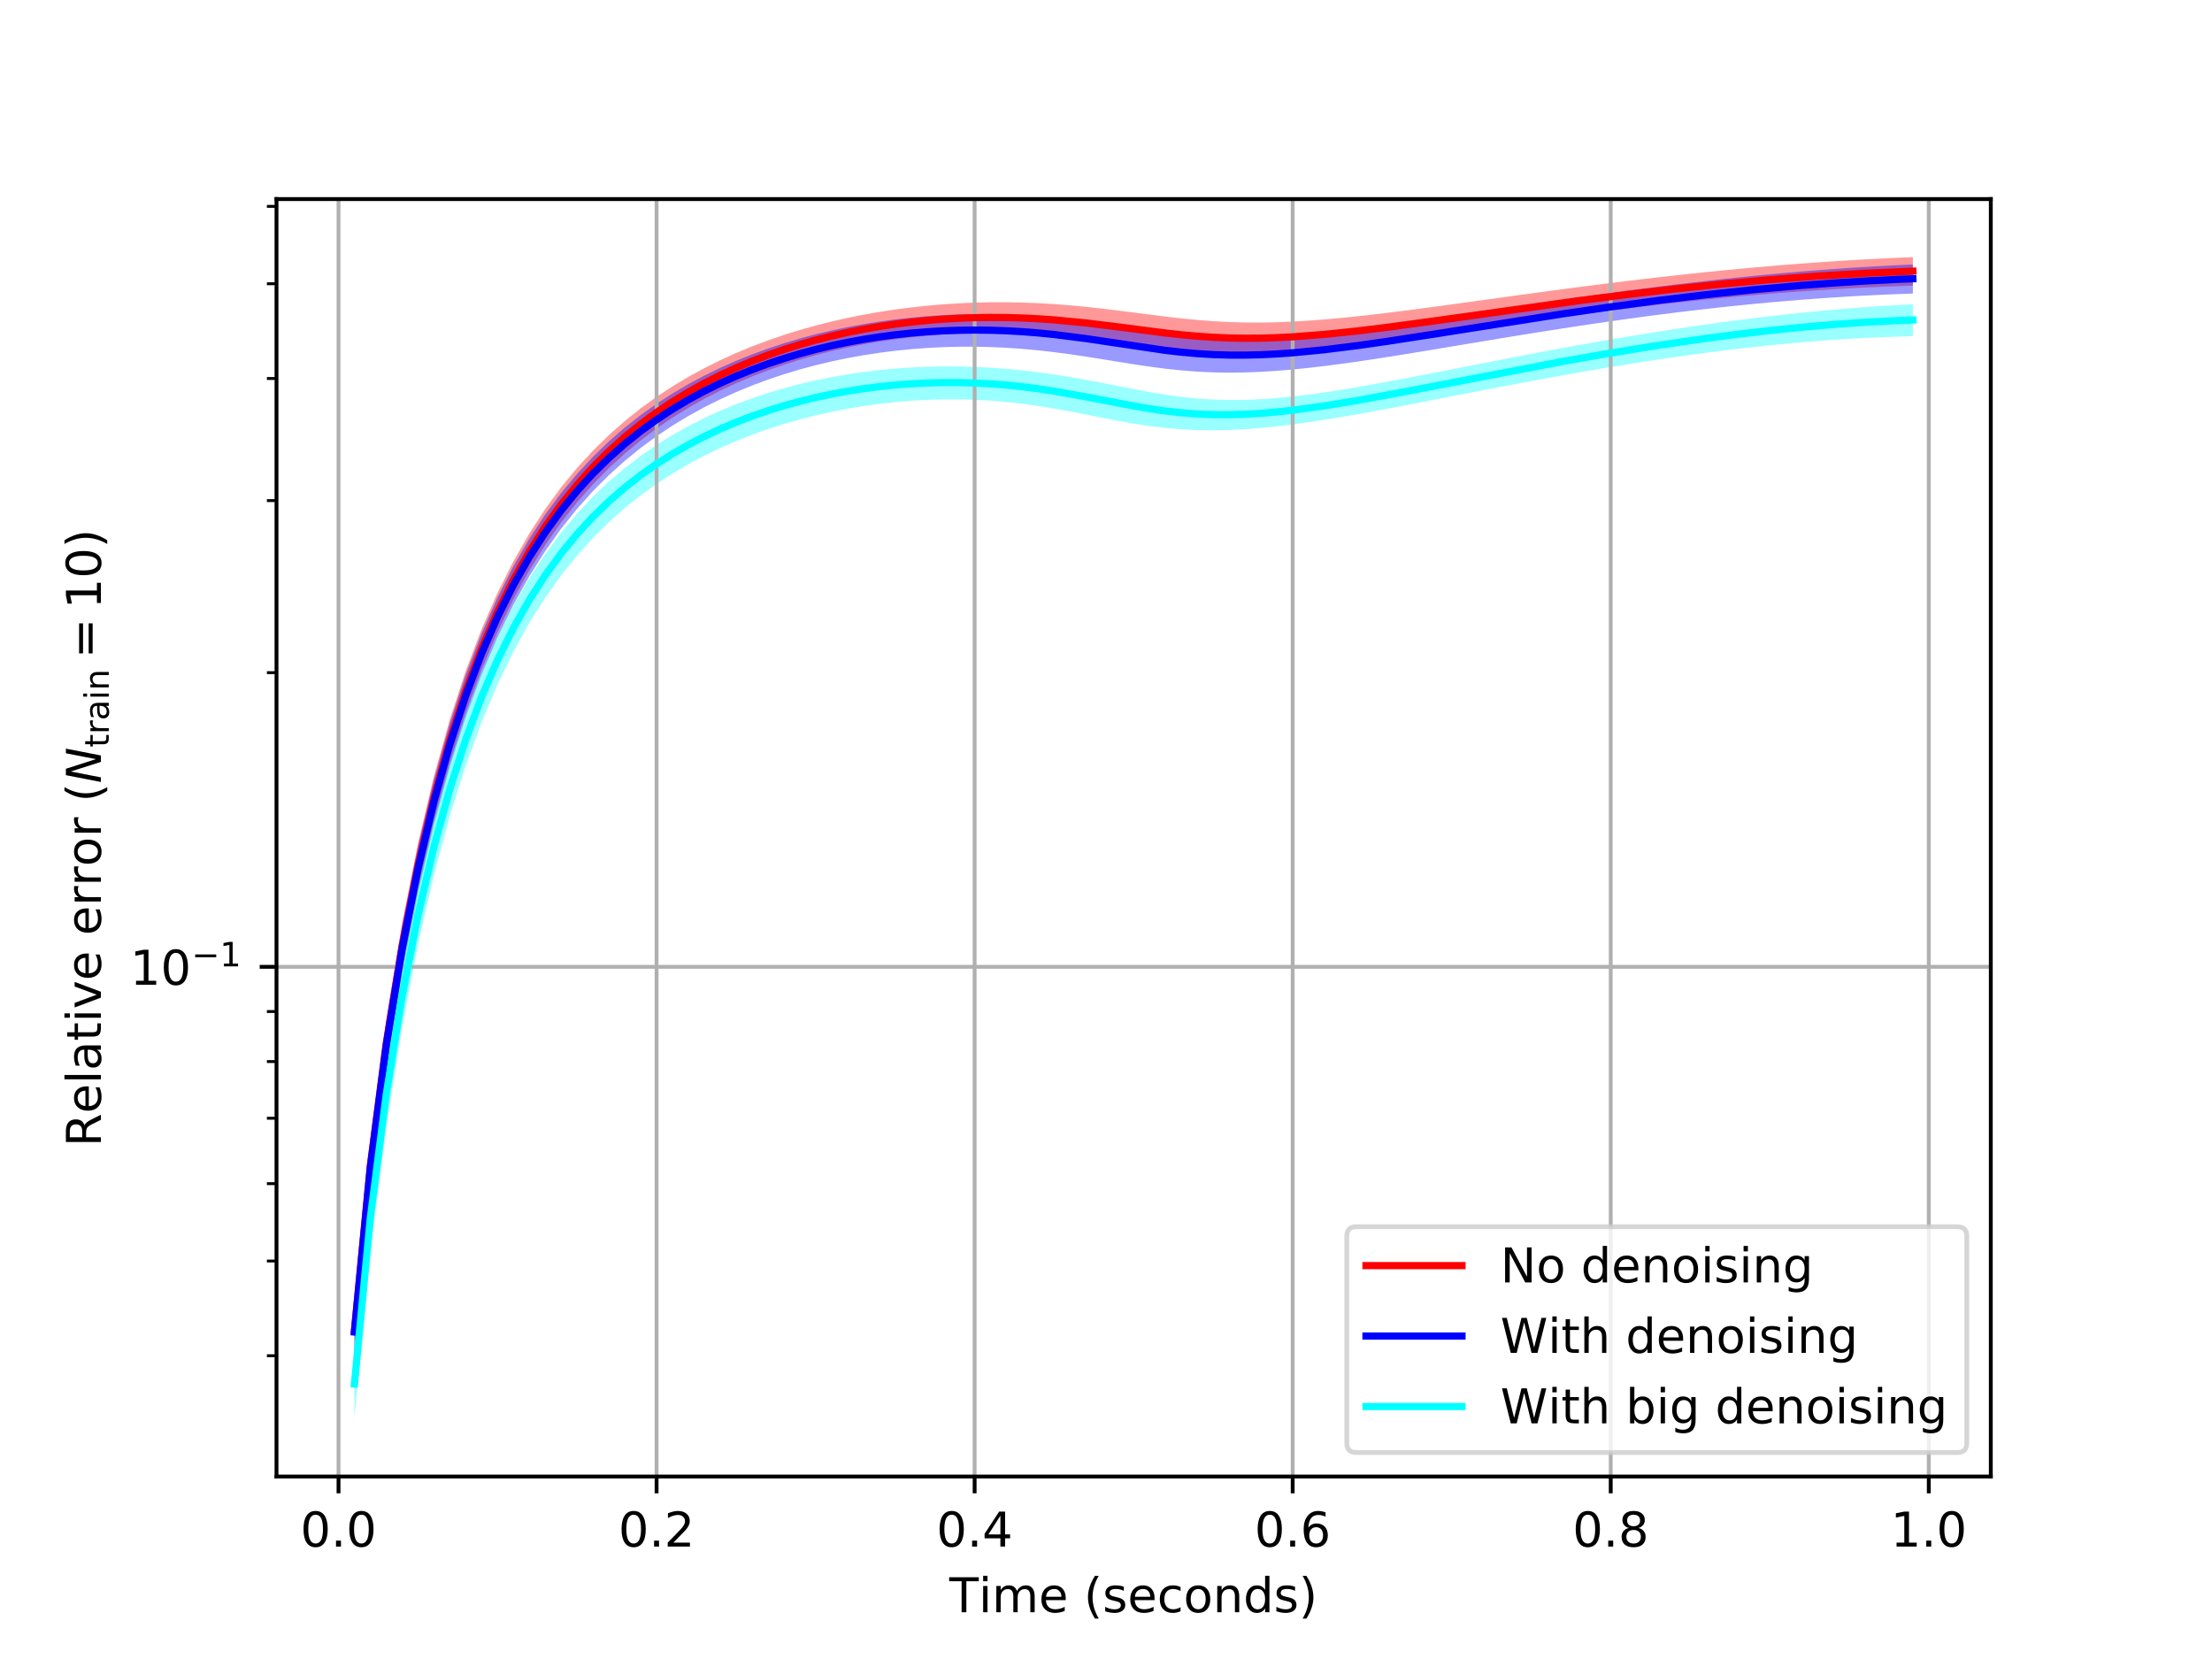 <?xml version="1.0" encoding="utf-8" standalone="no"?>
<!DOCTYPE svg PUBLIC "-//W3C//DTD SVG 1.1//EN"
  "http://www.w3.org/Graphics/SVG/1.1/DTD/svg11.dtd">
<!-- Created with matplotlib (https://matplotlib.org/) -->
<svg height="345.6pt" version="1.1" viewBox="0 0 460.8 345.6" width="460.8pt" xmlns="http://www.w3.org/2000/svg" xmlns:xlink="http://www.w3.org/1999/xlink">
 <defs>
  <style type="text/css">
*{stroke-linecap:butt;stroke-linejoin:round;white-space:pre;}
  </style>
 </defs>
 <g id="figure_1">
  <g id="patch_1">
   <path d="M 0 345.6 
L 460.8 345.6 
L 460.8 0 
L 0 0 
z
" style="fill:#ffffff;"/>
  </g>
  <g id="axes_1">
   <g id="patch_2">
    <path d="M 57.6 307.584 
L 414.72 307.584 
L 414.72 41.472 
L 57.6 41.472 
z
" style="fill:#ffffff;"/>
   </g>
   <g id="PolyCollection_1">
    <path clip-path="url(#pb9a521e971)" d="M 73.833 272.309 
L 73.833 282.399 
L 77.146 248.016 
L 80.458 222.461 
L 83.771 202.061 
L 87.084 185.189 
L 90.397 170.97 
L 93.71 158.851 
L 97.022 148.446 
L 100.335 139.455 
L 103.648 131.642 
L 106.961 124.814 
L 110.274 118.816 
L 113.586 113.519 
L 116.899 108.819 
L 120.212 104.631 
L 123.525 100.883 
L 126.838 97.517 
L 130.15 94.483 
L 133.463 91.741 
L 136.776 89.257 
L 140.089 87.001 
L 143.402 84.95 
L 146.714 83.083 
L 150.027 81.382 
L 153.34 79.833 
L 156.653 78.423 
L 159.966 77.142 
L 163.278 75.98 
L 166.591 74.931 
L 169.904 73.987 
L 173.217 73.143 
L 176.53 72.393 
L 179.842 71.734 
L 183.155 71.162 
L 186.468 70.674 
L 189.781 70.267 
L 193.094 69.939 
L 196.406 69.69 
L 199.719 69.518 
L 203.032 69.422 
L 206.345 69.402 
L 209.658 69.456 
L 212.97 69.584 
L 216.283 69.783 
L 219.596 70.049 
L 222.909 70.378 
L 226.222 70.76 
L 229.534 71.184 
L 232.847 71.634 
L 236.16 72.091 
L 239.473 72.533 
L 242.786 72.939 
L 246.098 73.287 
L 249.411 73.562 
L 252.724 73.754 
L 256.037 73.859 
L 259.35 73.877 
L 262.662 73.814 
L 265.975 73.675 
L 269.288 73.469 
L 272.601 73.204 
L 275.914 72.89 
L 279.226 72.533 
L 282.539 72.141 
L 285.852 71.721 
L 289.165 71.278 
L 292.478 70.818 
L 295.79 70.345 
L 299.103 69.862 
L 302.416 69.375 
L 305.729 68.885 
L 309.042 68.394 
L 312.354 67.906 
L 315.667 67.422 
L 318.98 66.944 
L 322.293 66.473 
L 325.606 66.011 
L 328.918 65.559 
L 332.231 65.118 
L 335.544 64.689 
L 338.857 64.272 
L 342.17 63.869 
L 345.482 63.479 
L 348.795 63.105 
L 352.108 62.745 
L 355.421 62.401 
L 358.734 62.073 
L 362.046 61.762 
L 365.359 61.467 
L 368.672 61.189 
L 371.985 60.929 
L 375.298 60.686 
L 378.61 60.461 
L 381.923 60.255 
L 385.236 60.067 
L 388.549 59.898 
L 391.862 59.748 
L 395.174 59.618 
L 398.487 59.509 
L 398.487 53.568 
L 398.487 53.568 
L 395.174 53.705 
L 391.862 53.861 
L 388.549 54.034 
L 385.236 54.226 
L 381.923 54.434 
L 378.61 54.66 
L 375.298 54.902 
L 371.985 55.161 
L 368.672 55.435 
L 365.359 55.725 
L 362.046 56.029 
L 358.734 56.349 
L 355.421 56.682 
L 352.108 57.029 
L 348.795 57.39 
L 345.482 57.763 
L 342.17 58.148 
L 338.857 58.545 
L 335.544 58.953 
L 332.231 59.371 
L 328.918 59.798 
L 325.606 60.234 
L 322.293 60.677 
L 318.98 61.126 
L 315.667 61.579 
L 312.354 62.037 
L 309.042 62.495 
L 305.729 62.954 
L 302.416 63.41 
L 299.103 63.861 
L 295.79 64.303 
L 292.478 64.734 
L 289.165 65.149 
L 285.852 65.544 
L 282.539 65.912 
L 279.226 66.249 
L 275.914 66.547 
L 272.601 66.798 
L 269.288 66.995 
L 265.975 67.129 
L 262.662 67.193 
L 259.35 67.18 
L 256.037 67.085 
L 252.724 66.908 
L 249.411 66.652 
L 246.098 66.328 
L 242.786 65.948 
L 239.473 65.534 
L 236.16 65.104 
L 232.847 64.681 
L 229.534 64.28 
L 226.222 63.918 
L 222.909 63.605 
L 219.596 63.349 
L 216.283 63.154 
L 212.97 63.025 
L 209.658 62.962 
L 206.345 62.968 
L 203.032 63.044 
L 199.719 63.188 
L 196.406 63.403 
L 193.094 63.688 
L 189.781 64.046 
L 186.468 64.477 
L 183.155 64.983 
L 179.842 65.566 
L 176.53 66.231 
L 173.217 66.98 
L 169.904 67.818 
L 166.591 68.749 
L 163.278 69.78 
L 159.966 70.917 
L 156.653 72.167 
L 153.34 73.539 
L 150.027 75.044 
L 146.714 76.694 
L 143.402 78.503 
L 140.089 80.488 
L 136.776 82.668 
L 133.463 85.066 
L 130.15 87.711 
L 126.838 90.635 
L 123.525 93.878 
L 120.212 97.486 
L 116.899 101.517 
L 113.586 106.039 
L 110.274 111.137 
L 106.961 116.914 
L 103.648 123.497 
L 100.335 131.044 
L 97.022 139.751 
L 93.71 149.865 
L 90.397 161.695 
L 87.084 175.65 
L 83.771 192.299 
L 80.458 212.533 
L 77.146 237.981 
L 73.833 272.309 
z
" style="fill:#ff0000;fill-opacity:0.4;"/>
   </g>
   <g id="PolyCollection_2">
    <path clip-path="url(#pb9a521e971)" d="M 73.833 272.473 
L 73.833 282.811 
L 77.146 248.517 
L 80.458 223.048 
L 83.771 202.732 
L 87.084 185.942 
L 90.397 171.801 
L 93.71 159.757 
L 97.022 149.42 
L 100.335 140.495 
L 103.648 132.743 
L 106.961 125.973 
L 110.274 120.03 
L 113.586 114.787 
L 116.899 110.139 
L 120.212 106.001 
L 123.525 102.303 
L 126.838 98.985 
L 130.15 95.999 
L 133.463 93.305 
L 136.776 90.867 
L 140.089 88.658 
L 143.402 86.654 
L 146.714 84.833 
L 150.027 83.179 
L 153.34 81.677 
L 156.653 80.315 
L 159.966 79.083 
L 163.278 77.972 
L 166.591 76.974 
L 169.904 76.083 
L 173.217 75.295 
L 176.53 74.603 
L 179.842 74.005 
L 183.155 73.497 
L 186.468 73.076 
L 189.781 72.74 
L 193.094 72.487 
L 196.406 72.316 
L 199.719 72.228 
L 203.032 72.22 
L 206.345 72.293 
L 209.658 72.446 
L 212.97 72.676 
L 216.283 72.982 
L 219.596 73.358 
L 222.909 73.797 
L 226.222 74.287 
L 229.534 74.813 
L 232.847 75.352 
L 236.16 75.882 
L 239.473 76.375 
L 242.786 76.807 
L 246.098 77.159 
L 249.411 77.416 
L 252.724 77.573 
L 256.037 77.629 
L 259.35 77.589 
L 262.662 77.46 
L 265.975 77.252 
L 269.288 76.974 
L 272.601 76.637 
L 275.914 76.249 
L 279.226 75.819 
L 282.539 75.355 
L 285.852 74.864 
L 289.165 74.352 
L 292.478 73.823 
L 295.79 73.283 
L 299.103 72.735 
L 302.416 72.183 
L 305.729 71.629 
L 309.042 71.077 
L 312.354 70.528 
L 315.667 69.985 
L 318.98 69.449 
L 322.293 68.921 
L 325.606 68.404 
L 328.918 67.897 
L 332.231 67.403 
L 335.544 66.922 
L 338.857 66.455 
L 342.17 66.002 
L 345.482 65.566 
L 348.795 65.146 
L 352.108 64.743 
L 355.421 64.358 
L 358.734 63.991 
L 362.046 63.643 
L 365.359 63.313 
L 368.672 63.003 
L 371.985 62.713 
L 375.298 62.444 
L 378.61 62.194 
L 381.923 61.966 
L 385.236 61.759 
L 388.549 61.573 
L 391.862 61.41 
L 395.174 61.269 
L 398.487 61.15 
L 398.487 55.094 
L 398.487 55.094 
L 395.174 55.243 
L 391.862 55.412 
L 388.549 55.602 
L 385.236 55.812 
L 381.923 56.041 
L 378.61 56.289 
L 375.298 56.555 
L 371.985 56.839 
L 368.672 57.141 
L 365.359 57.461 
L 362.046 57.797 
L 358.734 58.149 
L 355.421 58.517 
L 352.108 58.9 
L 348.795 59.298 
L 345.482 59.71 
L 342.17 60.136 
L 338.857 60.574 
L 335.544 61.025 
L 332.231 61.486 
L 328.918 61.958 
L 325.606 62.439 
L 322.293 62.928 
L 318.98 63.425 
L 315.667 63.928 
L 312.354 64.435 
L 309.042 64.945 
L 305.729 65.456 
L 302.416 65.966 
L 299.103 66.472 
L 295.79 66.971 
L 292.478 67.459 
L 289.165 67.934 
L 285.852 68.389 
L 282.539 68.819 
L 279.226 69.218 
L 275.914 69.579 
L 272.601 69.893 
L 269.288 70.153 
L 265.975 70.347 
L 262.662 70.468 
L 259.35 70.506 
L 256.037 70.453 
L 252.724 70.306 
L 249.411 70.065 
L 246.098 69.736 
L 242.786 69.332 
L 239.473 68.871 
L 236.16 68.377 
L 232.847 67.874 
L 229.534 67.384 
L 226.222 66.927 
L 222.909 66.516 
L 219.596 66.164 
L 216.283 65.875 
L 212.97 65.656 
L 209.658 65.508 
L 206.345 65.432 
L 203.032 65.43 
L 199.719 65.502 
L 196.406 65.648 
L 193.094 65.869 
L 189.781 66.166 
L 186.468 66.539 
L 183.155 66.991 
L 179.842 67.524 
L 176.53 68.14 
L 173.217 68.843 
L 169.904 69.638 
L 166.591 70.527 
L 163.278 71.518 
L 159.966 72.616 
L 156.653 73.828 
L 153.34 75.163 
L 150.027 76.63 
L 146.714 78.243 
L 143.402 80.015 
L 140.089 81.962 
L 136.776 84.104 
L 133.463 86.463 
L 130.15 89.068 
L 126.838 91.95 
L 123.525 95.15 
L 120.212 98.713 
L 116.899 102.696 
L 113.586 107.168 
L 110.274 112.213 
L 106.961 117.934 
L 103.648 124.457 
L 100.335 131.94 
L 97.022 140.577 
L 93.71 150.615 
L 90.397 162.363 
L 87.084 176.229 
L 83.771 192.784 
L 80.458 212.917 
L 77.146 238.258 
L 73.833 272.473 
z
" style="fill:#0000ff;fill-opacity:0.4;"/>
   </g>
   <g id="PolyCollection_3">
    <path clip-path="url(#pb9a521e971)" d="M 73.833 281.692 
L 73.833 295.488 
L 77.146 260.647 
L 80.458 234.67 
L 83.771 213.903 
L 87.084 196.735 
L 90.397 182.288 
L 93.71 170.003 
L 97.022 159.483 
L 100.335 150.421 
L 103.648 142.572 
L 106.961 135.739 
L 110.274 129.758 
L 113.586 124.499 
L 116.899 119.853 
L 120.212 115.73 
L 123.525 112.058 
L 126.838 108.775 
L 130.15 105.83 
L 133.463 103.182 
L 136.776 100.795 
L 140.089 98.64 
L 143.402 96.691 
L 146.714 94.926 
L 150.027 93.328 
L 153.34 91.881 
L 156.653 90.572 
L 159.966 89.391 
L 163.278 88.328 
L 166.591 87.378 
L 169.904 86.534 
L 173.217 85.791 
L 176.53 85.145 
L 179.842 84.593 
L 183.155 84.133 
L 186.468 83.763 
L 189.781 83.484 
L 193.094 83.295 
L 196.406 83.197 
L 199.719 83.192 
L 203.032 83.28 
L 206.345 83.462 
L 209.658 83.738 
L 212.97 84.107 
L 216.283 84.565 
L 219.596 85.102 
L 222.909 85.704 
L 226.222 86.35 
L 229.534 87.011 
L 232.847 87.653 
L 236.16 88.242 
L 239.473 88.748 
L 242.786 89.148 
L 246.098 89.43 
L 249.411 89.591 
L 252.724 89.633 
L 256.037 89.565 
L 259.35 89.398 
L 262.662 89.141 
L 265.975 88.807 
L 269.288 88.406 
L 272.601 87.949 
L 275.914 87.446 
L 279.226 86.903 
L 282.539 86.33 
L 285.852 85.732 
L 289.165 85.115 
L 292.478 84.485 
L 295.79 83.846 
L 299.103 83.201 
L 302.416 82.554 
L 305.729 81.908 
L 309.042 81.264 
L 312.354 80.627 
L 315.667 79.996 
L 318.98 79.375 
L 322.293 78.763 
L 325.606 78.164 
L 328.918 77.578 
L 332.231 77.006 
L 335.544 76.449 
L 338.857 75.908 
L 342.17 75.384 
L 345.482 74.879 
L 348.795 74.393 
L 352.108 73.927 
L 355.421 73.482 
L 358.734 73.058 
L 362.046 72.658 
L 365.359 72.282 
L 368.672 71.93 
L 371.985 71.604 
L 375.298 71.304 
L 378.61 71.033 
L 381.923 70.79 
L 385.236 70.578 
L 388.549 70.396 
L 391.862 70.247 
L 395.174 70.132 
L 398.487 70.051 
L 398.487 63.392 
L 398.487 63.392 
L 395.174 63.562 
L 391.862 63.759 
L 388.549 63.985 
L 385.236 64.237 
L 381.923 64.516 
L 378.61 64.819 
L 375.298 65.148 
L 371.985 65.5 
L 368.672 65.875 
L 365.359 66.272 
L 362.046 66.69 
L 358.734 67.13 
L 355.421 67.589 
L 352.108 68.067 
L 348.795 68.564 
L 345.482 69.078 
L 342.17 69.609 
L 338.857 70.156 
L 335.544 70.718 
L 332.231 71.295 
L 328.918 71.885 
L 325.606 72.487 
L 322.293 73.101 
L 318.98 73.725 
L 315.667 74.358 
L 312.354 74.998 
L 309.042 75.644 
L 305.729 76.294 
L 302.416 76.944 
L 299.103 77.594 
L 295.79 78.239 
L 292.478 78.875 
L 289.165 79.499 
L 285.852 80.104 
L 282.539 80.685 
L 279.226 81.235 
L 275.914 81.744 
L 272.601 82.203 
L 269.288 82.602 
L 265.975 82.927 
L 262.662 83.166 
L 259.35 83.306 
L 256.037 83.333 
L 252.724 83.239 
L 249.411 83.019 
L 246.098 82.675 
L 242.786 82.218 
L 239.473 81.669 
L 236.16 81.056 
L 232.847 80.409 
L 229.534 79.759 
L 226.222 79.131 
L 222.909 78.545 
L 219.596 78.015 
L 216.283 77.55 
L 212.97 77.157 
L 209.658 76.838 
L 206.345 76.595 
L 203.032 76.43 
L 199.719 76.343 
L 196.406 76.334 
L 193.094 76.404 
L 189.781 76.555 
L 186.468 76.786 
L 183.155 77.1 
L 179.842 77.5 
L 176.53 77.986 
L 173.217 78.564 
L 169.904 79.236 
L 166.591 80.007 
L 163.278 80.884 
L 159.966 81.871 
L 156.653 82.976 
L 153.34 84.207 
L 150.027 85.576 
L 146.714 87.093 
L 143.402 88.773 
L 140.089 90.634 
L 136.776 92.695 
L 133.463 94.979 
L 130.15 97.514 
L 126.838 100.334 
L 123.525 103.478 
L 120.212 106.994 
L 116.899 110.94 
L 113.586 115.387 
L 110.274 120.418 
L 106.961 126.139 
L 103.648 132.679 
L 100.335 140.196 
L 97.022 148.886 
L 93.71 158.997 
L 90.397 170.84 
L 87.084 184.823 
L 83.771 201.513 
L 80.458 221.798 
L 77.146 247.304 
L 73.833 281.692 
z
" style="fill:#00ffff;fill-opacity:0.4;"/>
   </g>
   <g id="matplotlib.axis_1">
    <g id="xtick_1">
     <g id="line2d_1">
      <path clip-path="url(#pb9a521e971)" d="M 70.52 307.584 
L 70.52 41.472 
" style="fill:none;stroke:#b0b0b0;stroke-linecap:square;stroke-width:0.8;"/>
     </g>
     <g id="line2d_2">
      <defs>
       <path d="M 0 0 
L 0 3.5 
" id="m5dcf79ae83" style="stroke:#000000;stroke-width:0.8;"/>
      </defs>
      <g>
       <use style="stroke:#000000;stroke-width:0.8;" x="70.52" xlink:href="#m5dcf79ae83" y="307.584"/>
      </g>
     </g>
     <g id="text_1">
      <!-- 0.0 -->
      <defs>
       <path d="M 31.781 66.406 
Q 24.172 66.406 20.328 58.906 
Q 16.5 51.422 16.5 36.375 
Q 16.5 21.391 20.328 13.891 
Q 24.172 6.391 31.781 6.391 
Q 39.453 6.391 43.281 13.891 
Q 47.125 21.391 47.125 36.375 
Q 47.125 51.422 43.281 58.906 
Q 39.453 66.406 31.781 66.406 
z
M 31.781 74.219 
Q 44.047 74.219 50.516 64.516 
Q 56.984 54.828 56.984 36.375 
Q 56.984 17.969 50.516 8.266 
Q 44.047 -1.422 31.781 -1.422 
Q 19.531 -1.422 13.062 8.266 
Q 6.594 17.969 6.594 36.375 
Q 6.594 54.828 13.062 64.516 
Q 19.531 74.219 31.781 74.219 
z
" id="DejaVuSans-48"/>
       <path d="M 10.688 12.406 
L 21 12.406 
L 21 0 
L 10.688 0 
z
" id="DejaVuSans-46"/>
      </defs>
      <g transform="translate(62.568 322.182)scale(0.1 -0.1)">
       <use xlink:href="#DejaVuSans-48"/>
       <use x="63.623" xlink:href="#DejaVuSans-46"/>
       <use x="95.41" xlink:href="#DejaVuSans-48"/>
      </g>
     </g>
    </g>
    <g id="xtick_2">
     <g id="line2d_3">
      <path clip-path="url(#pb9a521e971)" d="M 136.776 307.584 
L 136.776 41.472 
" style="fill:none;stroke:#b0b0b0;stroke-linecap:square;stroke-width:0.8;"/>
     </g>
     <g id="line2d_4">
      <g>
       <use style="stroke:#000000;stroke-width:0.8;" x="136.776" xlink:href="#m5dcf79ae83" y="307.584"/>
      </g>
     </g>
     <g id="text_2">
      <!-- 0.2 -->
      <defs>
       <path d="M 19.188 8.297 
L 53.609 8.297 
L 53.609 0 
L 7.328 0 
L 7.328 8.297 
Q 12.938 14.109 22.625 23.891 
Q 32.328 33.688 34.812 36.531 
Q 39.547 41.844 41.422 45.531 
Q 43.312 49.219 43.312 52.781 
Q 43.312 58.594 39.234 62.25 
Q 35.156 65.922 28.609 65.922 
Q 23.969 65.922 18.812 64.312 
Q 13.672 62.703 7.812 59.422 
L 7.812 69.391 
Q 13.766 71.781 18.938 73 
Q 24.125 74.219 28.422 74.219 
Q 39.75 74.219 46.484 68.547 
Q 53.219 62.891 53.219 53.422 
Q 53.219 48.922 51.531 44.891 
Q 49.859 40.875 45.406 35.406 
Q 44.188 33.984 37.641 27.219 
Q 31.109 20.453 19.188 8.297 
z
" id="DejaVuSans-50"/>
      </defs>
      <g transform="translate(128.824 322.182)scale(0.1 -0.1)">
       <use xlink:href="#DejaVuSans-48"/>
       <use x="63.623" xlink:href="#DejaVuSans-46"/>
       <use x="95.41" xlink:href="#DejaVuSans-50"/>
      </g>
     </g>
    </g>
    <g id="xtick_3">
     <g id="line2d_5">
      <path clip-path="url(#pb9a521e971)" d="M 203.032 307.584 
L 203.032 41.472 
" style="fill:none;stroke:#b0b0b0;stroke-linecap:square;stroke-width:0.8;"/>
     </g>
     <g id="line2d_6">
      <g>
       <use style="stroke:#000000;stroke-width:0.8;" x="203.032" xlink:href="#m5dcf79ae83" y="307.584"/>
      </g>
     </g>
     <g id="text_3">
      <!-- 0.4 -->
      <defs>
       <path d="M 37.797 64.312 
L 12.891 25.391 
L 37.797 25.391 
z
M 35.203 72.906 
L 47.609 72.906 
L 47.609 25.391 
L 58.016 25.391 
L 58.016 17.188 
L 47.609 17.188 
L 47.609 0 
L 37.797 0 
L 37.797 17.188 
L 4.891 17.188 
L 4.891 26.703 
z
" id="DejaVuSans-52"/>
      </defs>
      <g transform="translate(195.08 322.182)scale(0.1 -0.1)">
       <use xlink:href="#DejaVuSans-48"/>
       <use x="63.623" xlink:href="#DejaVuSans-46"/>
       <use x="95.41" xlink:href="#DejaVuSans-52"/>
      </g>
     </g>
    </g>
    <g id="xtick_4">
     <g id="line2d_7">
      <path clip-path="url(#pb9a521e971)" d="M 269.288 307.584 
L 269.288 41.472 
" style="fill:none;stroke:#b0b0b0;stroke-linecap:square;stroke-width:0.8;"/>
     </g>
     <g id="line2d_8">
      <g>
       <use style="stroke:#000000;stroke-width:0.8;" x="269.288" xlink:href="#m5dcf79ae83" y="307.584"/>
      </g>
     </g>
     <g id="text_4">
      <!-- 0.6 -->
      <defs>
       <path d="M 33.016 40.375 
Q 26.375 40.375 22.484 35.828 
Q 18.609 31.297 18.609 23.391 
Q 18.609 15.531 22.484 10.953 
Q 26.375 6.391 33.016 6.391 
Q 39.656 6.391 43.531 10.953 
Q 47.406 15.531 47.406 23.391 
Q 47.406 31.297 43.531 35.828 
Q 39.656 40.375 33.016 40.375 
z
M 52.594 71.297 
L 52.594 62.312 
Q 48.875 64.062 45.094 64.984 
Q 41.312 65.922 37.594 65.922 
Q 27.828 65.922 22.672 59.328 
Q 17.531 52.734 16.797 39.406 
Q 19.672 43.656 24.016 45.922 
Q 28.375 48.188 33.594 48.188 
Q 44.578 48.188 50.953 41.516 
Q 57.328 34.859 57.328 23.391 
Q 57.328 12.156 50.688 5.359 
Q 44.047 -1.422 33.016 -1.422 
Q 20.359 -1.422 13.672 8.266 
Q 6.984 17.969 6.984 36.375 
Q 6.984 53.656 15.188 63.938 
Q 23.391 74.219 37.203 74.219 
Q 40.922 74.219 44.703 73.484 
Q 48.484 72.75 52.594 71.297 
z
" id="DejaVuSans-54"/>
      </defs>
      <g transform="translate(261.336 322.182)scale(0.1 -0.1)">
       <use xlink:href="#DejaVuSans-48"/>
       <use x="63.623" xlink:href="#DejaVuSans-46"/>
       <use x="95.41" xlink:href="#DejaVuSans-54"/>
      </g>
     </g>
    </g>
    <g id="xtick_5">
     <g id="line2d_9">
      <path clip-path="url(#pb9a521e971)" d="M 335.544 307.584 
L 335.544 41.472 
" style="fill:none;stroke:#b0b0b0;stroke-linecap:square;stroke-width:0.8;"/>
     </g>
     <g id="line2d_10">
      <g>
       <use style="stroke:#000000;stroke-width:0.8;" x="335.544" xlink:href="#m5dcf79ae83" y="307.584"/>
      </g>
     </g>
     <g id="text_5">
      <!-- 0.8 -->
      <defs>
       <path d="M 31.781 34.625 
Q 24.75 34.625 20.719 30.859 
Q 16.703 27.094 16.703 20.516 
Q 16.703 13.922 20.719 10.156 
Q 24.75 6.391 31.781 6.391 
Q 38.812 6.391 42.859 10.172 
Q 46.922 13.969 46.922 20.516 
Q 46.922 27.094 42.891 30.859 
Q 38.875 34.625 31.781 34.625 
z
M 21.922 38.812 
Q 15.578 40.375 12.031 44.719 
Q 8.5 49.078 8.5 55.328 
Q 8.5 64.062 14.719 69.141 
Q 20.953 74.219 31.781 74.219 
Q 42.672 74.219 48.875 69.141 
Q 55.078 64.062 55.078 55.328 
Q 55.078 49.078 51.531 44.719 
Q 48 40.375 41.703 38.812 
Q 48.828 37.156 52.797 32.312 
Q 56.781 27.484 56.781 20.516 
Q 56.781 9.906 50.312 4.234 
Q 43.844 -1.422 31.781 -1.422 
Q 19.734 -1.422 13.25 4.234 
Q 6.781 9.906 6.781 20.516 
Q 6.781 27.484 10.781 32.312 
Q 14.797 37.156 21.922 38.812 
z
M 18.312 54.391 
Q 18.312 48.734 21.844 45.562 
Q 25.391 42.391 31.781 42.391 
Q 38.141 42.391 41.719 45.562 
Q 45.312 48.734 45.312 54.391 
Q 45.312 60.062 41.719 63.234 
Q 38.141 66.406 31.781 66.406 
Q 25.391 66.406 21.844 63.234 
Q 18.312 60.062 18.312 54.391 
z
" id="DejaVuSans-56"/>
      </defs>
      <g transform="translate(327.592 322.182)scale(0.1 -0.1)">
       <use xlink:href="#DejaVuSans-48"/>
       <use x="63.623" xlink:href="#DejaVuSans-46"/>
       <use x="95.41" xlink:href="#DejaVuSans-56"/>
      </g>
     </g>
    </g>
    <g id="xtick_6">
     <g id="line2d_11">
      <path clip-path="url(#pb9a521e971)" d="M 401.8 307.584 
L 401.8 41.472 
" style="fill:none;stroke:#b0b0b0;stroke-linecap:square;stroke-width:0.8;"/>
     </g>
     <g id="line2d_12">
      <g>
       <use style="stroke:#000000;stroke-width:0.8;" x="401.8" xlink:href="#m5dcf79ae83" y="307.584"/>
      </g>
     </g>
     <g id="text_6">
      <!-- 1.0 -->
      <defs>
       <path d="M 12.406 8.297 
L 28.516 8.297 
L 28.516 63.922 
L 10.984 60.406 
L 10.984 69.391 
L 28.422 72.906 
L 38.281 72.906 
L 38.281 8.297 
L 54.391 8.297 
L 54.391 0 
L 12.406 0 
z
" id="DejaVuSans-49"/>
      </defs>
      <g transform="translate(393.849 322.182)scale(0.1 -0.1)">
       <use xlink:href="#DejaVuSans-49"/>
       <use x="63.623" xlink:href="#DejaVuSans-46"/>
       <use x="95.41" xlink:href="#DejaVuSans-48"/>
      </g>
     </g>
    </g>
    <g id="text_7">
     <!-- $\mathrm{Time \ (seconds)}$ -->
     <defs>
      <path d="M -0.297 72.906 
L 61.375 72.906 
L 61.375 64.594 
L 35.5 64.594 
L 35.5 0 
L 25.594 0 
L 25.594 64.594 
L -0.297 64.594 
z
" id="DejaVuSans-84"/>
      <path d="M 9.422 54.688 
L 18.406 54.688 
L 18.406 0 
L 9.422 0 
z
M 9.422 75.984 
L 18.406 75.984 
L 18.406 64.594 
L 9.422 64.594 
z
" id="DejaVuSans-105"/>
      <path d="M 52 44.188 
Q 55.375 50.25 60.062 53.125 
Q 64.75 56 71.094 56 
Q 79.641 56 84.281 50.016 
Q 88.922 44.047 88.922 33.016 
L 88.922 0 
L 79.891 0 
L 79.891 32.719 
Q 79.891 40.578 77.094 44.375 
Q 74.312 48.188 68.609 48.188 
Q 61.625 48.188 57.562 43.547 
Q 53.516 38.922 53.516 30.906 
L 53.516 0 
L 44.484 0 
L 44.484 32.719 
Q 44.484 40.625 41.703 44.406 
Q 38.922 48.188 33.109 48.188 
Q 26.219 48.188 22.156 43.531 
Q 18.109 38.875 18.109 30.906 
L 18.109 0 
L 9.078 0 
L 9.078 54.688 
L 18.109 54.688 
L 18.109 46.188 
Q 21.188 51.219 25.484 53.609 
Q 29.781 56 35.688 56 
Q 41.656 56 45.828 52.969 
Q 50 49.953 52 44.188 
z
" id="DejaVuSans-109"/>
      <path d="M 56.203 29.594 
L 56.203 25.203 
L 14.891 25.203 
Q 15.484 15.922 20.484 11.062 
Q 25.484 6.203 34.422 6.203 
Q 39.594 6.203 44.453 7.469 
Q 49.312 8.734 54.109 11.281 
L 54.109 2.781 
Q 49.266 0.734 44.188 -0.344 
Q 39.109 -1.422 33.891 -1.422 
Q 20.797 -1.422 13.156 6.188 
Q 5.516 13.812 5.516 26.812 
Q 5.516 40.234 12.766 48.109 
Q 20.016 56 32.328 56 
Q 43.359 56 49.781 48.891 
Q 56.203 41.797 56.203 29.594 
z
M 47.219 32.234 
Q 47.125 39.594 43.094 43.984 
Q 39.062 48.391 32.422 48.391 
Q 24.906 48.391 20.391 44.141 
Q 15.875 39.891 15.188 32.172 
z
" id="DejaVuSans-101"/>
      <path d="M 31 75.875 
Q 24.469 64.656 21.281 53.656 
Q 18.109 42.672 18.109 31.391 
Q 18.109 20.125 21.312 9.062 
Q 24.516 -2 31 -13.188 
L 23.188 -13.188 
Q 15.875 -1.703 12.234 9.375 
Q 8.594 20.453 8.594 31.391 
Q 8.594 42.281 12.203 53.312 
Q 15.828 64.359 23.188 75.875 
z
" id="DejaVuSans-40"/>
      <path d="M 44.281 53.078 
L 44.281 44.578 
Q 40.484 46.531 36.375 47.5 
Q 32.281 48.484 27.875 48.484 
Q 21.188 48.484 17.844 46.438 
Q 14.5 44.391 14.5 40.281 
Q 14.5 37.156 16.891 35.375 
Q 19.281 33.594 26.516 31.984 
L 29.594 31.297 
Q 39.156 29.25 43.188 25.516 
Q 47.219 21.781 47.219 15.094 
Q 47.219 7.469 41.188 3.016 
Q 35.156 -1.422 24.609 -1.422 
Q 20.219 -1.422 15.453 -0.562 
Q 10.688 0.297 5.422 2 
L 5.422 11.281 
Q 10.406 8.688 15.234 7.391 
Q 20.062 6.109 24.812 6.109 
Q 31.156 6.109 34.562 8.281 
Q 37.984 10.453 37.984 14.406 
Q 37.984 18.062 35.516 20.016 
Q 33.062 21.969 24.703 23.781 
L 21.578 24.516 
Q 13.234 26.266 9.516 29.906 
Q 5.812 33.547 5.812 39.891 
Q 5.812 47.609 11.281 51.797 
Q 16.75 56 26.812 56 
Q 31.781 56 36.172 55.266 
Q 40.578 54.547 44.281 53.078 
z
" id="DejaVuSans-115"/>
      <path d="M 48.781 52.594 
L 48.781 44.188 
Q 44.969 46.297 41.141 47.344 
Q 37.312 48.391 33.406 48.391 
Q 24.656 48.391 19.812 42.844 
Q 14.984 37.312 14.984 27.297 
Q 14.984 17.281 19.812 11.734 
Q 24.656 6.203 33.406 6.203 
Q 37.312 6.203 41.141 7.25 
Q 44.969 8.297 48.781 10.406 
L 48.781 2.094 
Q 45.016 0.344 40.984 -0.531 
Q 36.969 -1.422 32.422 -1.422 
Q 20.062 -1.422 12.781 6.344 
Q 5.516 14.109 5.516 27.297 
Q 5.516 40.672 12.859 48.328 
Q 20.219 56 33.016 56 
Q 37.156 56 41.109 55.141 
Q 45.062 54.297 48.781 52.594 
z
" id="DejaVuSans-99"/>
      <path d="M 30.609 48.391 
Q 23.391 48.391 19.188 42.75 
Q 14.984 37.109 14.984 27.297 
Q 14.984 17.484 19.156 11.844 
Q 23.344 6.203 30.609 6.203 
Q 37.797 6.203 41.984 11.859 
Q 46.188 17.531 46.188 27.297 
Q 46.188 37.016 41.984 42.703 
Q 37.797 48.391 30.609 48.391 
z
M 30.609 56 
Q 42.328 56 49.016 48.375 
Q 55.719 40.766 55.719 27.297 
Q 55.719 13.875 49.016 6.219 
Q 42.328 -1.422 30.609 -1.422 
Q 18.844 -1.422 12.172 6.219 
Q 5.516 13.875 5.516 27.297 
Q 5.516 40.766 12.172 48.375 
Q 18.844 56 30.609 56 
z
" id="DejaVuSans-111"/>
      <path d="M 54.891 33.016 
L 54.891 0 
L 45.906 0 
L 45.906 32.719 
Q 45.906 40.484 42.875 44.328 
Q 39.844 48.188 33.797 48.188 
Q 26.516 48.188 22.312 43.547 
Q 18.109 38.922 18.109 30.906 
L 18.109 0 
L 9.078 0 
L 9.078 54.688 
L 18.109 54.688 
L 18.109 46.188 
Q 21.344 51.125 25.703 53.562 
Q 30.078 56 35.797 56 
Q 45.219 56 50.047 50.172 
Q 54.891 44.344 54.891 33.016 
z
" id="DejaVuSans-110"/>
      <path d="M 45.406 46.391 
L 45.406 75.984 
L 54.391 75.984 
L 54.391 0 
L 45.406 0 
L 45.406 8.203 
Q 42.578 3.328 38.25 0.953 
Q 33.938 -1.422 27.875 -1.422 
Q 17.969 -1.422 11.734 6.484 
Q 5.516 14.406 5.516 27.297 
Q 5.516 40.188 11.734 48.094 
Q 17.969 56 27.875 56 
Q 33.938 56 38.25 53.625 
Q 42.578 51.266 45.406 46.391 
z
M 14.797 27.297 
Q 14.797 17.391 18.875 11.75 
Q 22.953 6.109 30.078 6.109 
Q 37.203 6.109 41.297 11.75 
Q 45.406 17.391 45.406 27.297 
Q 45.406 37.203 41.297 42.844 
Q 37.203 48.484 30.078 48.484 
Q 22.953 48.484 18.875 42.844 
Q 14.797 37.203 14.797 27.297 
z
" id="DejaVuSans-100"/>
      <path d="M 8.016 75.875 
L 15.828 75.875 
Q 23.141 64.359 26.781 53.312 
Q 30.422 42.281 30.422 31.391 
Q 30.422 20.453 26.781 9.375 
Q 23.141 -1.703 15.828 -13.188 
L 8.016 -13.188 
Q 14.5 -2 17.703 9.062 
Q 20.906 20.125 20.906 31.391 
Q 20.906 42.672 17.703 53.656 
Q 14.5 64.656 8.016 75.875 
z
" id="DejaVuSans-41"/>
     </defs>
     <g transform="translate(197.76 335.861)scale(0.1 -0.1)">
      <use transform="translate(0 0.016)" xlink:href="#DejaVuSans-84"/>
      <use transform="translate(61.084 0.016)" xlink:href="#DejaVuSans-105"/>
      <use transform="translate(88.867 0.016)" xlink:href="#DejaVuSans-109"/>
      <use transform="translate(186.279 0.016)" xlink:href="#DejaVuSans-101"/>
      <use transform="translate(280.273 0.016)" xlink:href="#DejaVuSans-40"/>
      <use transform="translate(319.287 0.016)" xlink:href="#DejaVuSans-115"/>
      <use transform="translate(371.386 0.016)" xlink:href="#DejaVuSans-101"/>
      <use transform="translate(432.91 0.016)" xlink:href="#DejaVuSans-99"/>
      <use transform="translate(487.89 0.016)" xlink:href="#DejaVuSans-111"/>
      <use transform="translate(549.072 0.016)" xlink:href="#DejaVuSans-110"/>
      <use transform="translate(612.451 0.016)" xlink:href="#DejaVuSans-100"/>
      <use transform="translate(675.927 0.016)" xlink:href="#DejaVuSans-115"/>
      <use transform="translate(728.027 0.016)" xlink:href="#DejaVuSans-41"/>
     </g>
    </g>
   </g>
   <g id="matplotlib.axis_2">
    <g id="ytick_1">
     <g id="line2d_13">
      <path clip-path="url(#pb9a521e971)" d="M 57.6 201.41 
L 414.72 201.41 
" style="fill:none;stroke:#b0b0b0;stroke-linecap:square;stroke-width:0.8;"/>
     </g>
     <g id="line2d_14">
      <defs>
       <path d="M 0 0 
L -3.5 0 
" id="m630cb35b29" style="stroke:#000000;stroke-width:0.8;"/>
      </defs>
      <g>
       <use style="stroke:#000000;stroke-width:0.8;" x="57.6" xlink:href="#m630cb35b29" y="201.41"/>
      </g>
     </g>
     <g id="text_8">
      <!-- $\mathdefault{10^{-1}}$ -->
      <defs>
       <path d="M 10.594 35.5 
L 73.188 35.5 
L 73.188 27.203 
L 10.594 27.203 
z
" id="DejaVuSans-8722"/>
      </defs>
      <g transform="translate(27.1 205.209)scale(0.1 -0.1)">
       <use transform="translate(0 0.684)" xlink:href="#DejaVuSans-49"/>
       <use transform="translate(63.623 0.684)" xlink:href="#DejaVuSans-48"/>
       <use transform="translate(128.203 38.966)scale(0.7)" xlink:href="#DejaVuSans-8722"/>
       <use transform="translate(186.855 38.966)scale(0.7)" xlink:href="#DejaVuSans-49"/>
      </g>
     </g>
    </g>
    <g id="ytick_2">
     <g id="line2d_15">
      <defs>
       <path d="M 0 0 
L -2 0 
" id="m05bf0f7a81" style="stroke:#000000;stroke-width:0.6;"/>
      </defs>
      <g>
       <use style="stroke:#000000;stroke-width:0.6;" x="57.6" xlink:href="#m05bf0f7a81" y="282.422"/>
      </g>
     </g>
    </g>
    <g id="ytick_3">
     <g id="line2d_16">
      <g>
       <use style="stroke:#000000;stroke-width:0.6;" x="57.6" xlink:href="#m05bf0f7a81" y="262.693"/>
      </g>
     </g>
    </g>
    <g id="ytick_4">
     <g id="line2d_17">
      <g>
       <use style="stroke:#000000;stroke-width:0.6;" x="57.6" xlink:href="#m05bf0f7a81" y="246.574"/>
      </g>
     </g>
    </g>
    <g id="ytick_5">
     <g id="line2d_18">
      <g>
       <use style="stroke:#000000;stroke-width:0.6;" x="57.6" xlink:href="#m05bf0f7a81" y="232.945"/>
      </g>
     </g>
    </g>
    <g id="ytick_6">
     <g id="line2d_19">
      <g>
       <use style="stroke:#000000;stroke-width:0.6;" x="57.6" xlink:href="#m05bf0f7a81" y="221.139"/>
      </g>
     </g>
    </g>
    <g id="ytick_7">
     <g id="line2d_20">
      <g>
       <use style="stroke:#000000;stroke-width:0.6;" x="57.6" xlink:href="#m05bf0f7a81" y="210.725"/>
      </g>
     </g>
    </g>
    <g id="ytick_8">
     <g id="line2d_21">
      <g>
       <use style="stroke:#000000;stroke-width:0.6;" x="57.6" xlink:href="#m05bf0f7a81" y="140.126"/>
      </g>
     </g>
    </g>
    <g id="ytick_9">
     <g id="line2d_22">
      <g>
       <use style="stroke:#000000;stroke-width:0.6;" x="57.6" xlink:href="#m05bf0f7a81" y="104.277"/>
      </g>
     </g>
    </g>
    <g id="ytick_10">
     <g id="line2d_23">
      <g>
       <use style="stroke:#000000;stroke-width:0.6;" x="57.6" xlink:href="#m05bf0f7a81" y="78.842"/>
      </g>
     </g>
    </g>
    <g id="ytick_11">
     <g id="line2d_24">
      <g>
       <use style="stroke:#000000;stroke-width:0.6;" x="57.6" xlink:href="#m05bf0f7a81" y="59.113"/>
      </g>
     </g>
    </g>
    <g id="ytick_12">
     <g id="line2d_25">
      <g>
       <use style="stroke:#000000;stroke-width:0.6;" x="57.6" xlink:href="#m05bf0f7a81" y="42.994"/>
      </g>
     </g>
    </g>
    <g id="text_9">
     <!-- $\mathrm{Relative \ error}$ ($N_{\mathrm{train}}=10$) -->
     <defs>
      <path d="M 44.391 34.188 
Q 47.562 33.109 50.562 29.594 
Q 53.562 26.078 56.594 19.922 
L 66.609 0 
L 56 0 
L 46.688 18.703 
Q 43.062 26.031 39.672 28.422 
Q 36.281 30.812 30.422 30.812 
L 19.672 30.812 
L 19.672 0 
L 9.812 0 
L 9.812 72.906 
L 32.078 72.906 
Q 44.578 72.906 50.734 67.672 
Q 56.891 62.453 56.891 51.906 
Q 56.891 45.016 53.688 40.469 
Q 50.484 35.938 44.391 34.188 
z
M 19.672 64.797 
L 19.672 38.922 
L 32.078 38.922 
Q 39.203 38.922 42.844 42.219 
Q 46.484 45.516 46.484 51.906 
Q 46.484 58.297 42.844 61.547 
Q 39.203 64.797 32.078 64.797 
z
" id="DejaVuSans-82"/>
      <path d="M 9.422 75.984 
L 18.406 75.984 
L 18.406 0 
L 9.422 0 
z
" id="DejaVuSans-108"/>
      <path d="M 34.281 27.484 
Q 23.391 27.484 19.188 25 
Q 14.984 22.516 14.984 16.5 
Q 14.984 11.719 18.141 8.906 
Q 21.297 6.109 26.703 6.109 
Q 34.188 6.109 38.703 11.406 
Q 43.219 16.703 43.219 25.484 
L 43.219 27.484 
z
M 52.203 31.203 
L 52.203 0 
L 43.219 0 
L 43.219 8.297 
Q 40.141 3.328 35.547 0.953 
Q 30.953 -1.422 24.312 -1.422 
Q 15.922 -1.422 10.953 3.297 
Q 6 8.016 6 15.922 
Q 6 25.141 12.172 29.828 
Q 18.359 34.516 30.609 34.516 
L 43.219 34.516 
L 43.219 35.406 
Q 43.219 41.609 39.141 45 
Q 35.062 48.391 27.688 48.391 
Q 23 48.391 18.547 47.266 
Q 14.109 46.141 10.016 43.891 
L 10.016 52.203 
Q 14.938 54.109 19.578 55.047 
Q 24.219 56 28.609 56 
Q 40.484 56 46.344 49.844 
Q 52.203 43.703 52.203 31.203 
z
" id="DejaVuSans-97"/>
      <path d="M 18.312 70.219 
L 18.312 54.688 
L 36.812 54.688 
L 36.812 47.703 
L 18.312 47.703 
L 18.312 18.016 
Q 18.312 11.328 20.141 9.422 
Q 21.969 7.516 27.594 7.516 
L 36.812 7.516 
L 36.812 0 
L 27.594 0 
Q 17.188 0 13.234 3.875 
Q 9.281 7.766 9.281 18.016 
L 9.281 47.703 
L 2.688 47.703 
L 2.688 54.688 
L 9.281 54.688 
L 9.281 70.219 
z
" id="DejaVuSans-116"/>
      <path d="M 2.984 54.688 
L 12.5 54.688 
L 29.594 8.797 
L 46.688 54.688 
L 56.203 54.688 
L 35.688 0 
L 23.484 0 
z
" id="DejaVuSans-118"/>
      <path d="M 41.109 46.297 
Q 39.594 47.172 37.812 47.578 
Q 36.031 48 33.891 48 
Q 26.266 48 22.188 43.047 
Q 18.109 38.094 18.109 28.812 
L 18.109 0 
L 9.078 0 
L 9.078 54.688 
L 18.109 54.688 
L 18.109 46.188 
Q 20.953 51.172 25.484 53.578 
Q 30.031 56 36.531 56 
Q 37.453 56 38.578 55.875 
Q 39.703 55.766 41.062 55.516 
z
" id="DejaVuSans-114"/>
      <path id="DejaVuSans-32"/>
      <path d="M 16.891 72.906 
L 30.172 72.906 
L 50.297 10.406 
L 62.5 72.906 
L 72.125 72.906 
L 57.906 0 
L 44.578 0 
L 24.516 62.891 
L 12.312 0 
L 2.688 0 
z
" id="DejaVuSans-Oblique-78"/>
      <path d="M 10.594 45.406 
L 73.188 45.406 
L 73.188 37.203 
L 10.594 37.203 
z
M 10.594 25.484 
L 73.188 25.484 
L 73.188 17.188 
L 10.594 17.188 
z
" id="DejaVuSans-61"/>
     </defs>
     <g transform="translate(21.02 238.878)rotate(-90)scale(0.1 -0.1)">
      <use transform="translate(0 0.016)" xlink:href="#DejaVuSans-82"/>
      <use transform="translate(69.482 0.016)" xlink:href="#DejaVuSans-101"/>
      <use transform="translate(131.006 0.016)" xlink:href="#DejaVuSans-108"/>
      <use transform="translate(158.789 0.016)" xlink:href="#DejaVuSans-97"/>
      <use transform="translate(220.068 0.016)" xlink:href="#DejaVuSans-116"/>
      <use transform="translate(259.277 0.016)" xlink:href="#DejaVuSans-105"/>
      <use transform="translate(287.061 0.016)" xlink:href="#DejaVuSans-118"/>
      <use transform="translate(346.24 0.016)" xlink:href="#DejaVuSans-101"/>
      <use transform="translate(440.234 0.016)" xlink:href="#DejaVuSans-101"/>
      <use transform="translate(501.757 0.016)" xlink:href="#DejaVuSans-114"/>
      <use transform="translate(542.871 0.016)" xlink:href="#DejaVuSans-114"/>
      <use transform="translate(583.984 0.016)" xlink:href="#DejaVuSans-111"/>
      <use transform="translate(645.166 0.016)" xlink:href="#DejaVuSans-114"/>
      <use transform="translate(686.279 0.016)" xlink:href="#DejaVuSans-32"/>
      <use transform="translate(718.066 0.016)" xlink:href="#DejaVuSans-40"/>
      <use transform="translate(757.08 0.016)" xlink:href="#DejaVuSans-Oblique-78"/>
      <use transform="translate(831.884 -16.391)scale(0.7)" xlink:href="#DejaVuSans-116"/>
      <use transform="translate(859.331 -16.391)scale(0.7)" xlink:href="#DejaVuSans-114"/>
      <use transform="translate(888.11 -16.391)scale(0.7)" xlink:href="#DejaVuSans-97"/>
      <use transform="translate(931.006 -16.391)scale(0.7)" xlink:href="#DejaVuSans-105"/>
      <use transform="translate(950.454 -16.391)scale(0.7)" xlink:href="#DejaVuSans-110"/>
      <use transform="translate(1017.036 0.016)" xlink:href="#DejaVuSans-61"/>
      <use transform="translate(1120.307 0.016)" xlink:href="#DejaVuSans-49"/>
      <use transform="translate(1183.93 0.016)" xlink:href="#DejaVuSans-48"/>
      <use transform="translate(1247.553 0.016)" xlink:href="#DejaVuSans-41"/>
     </g>
    </g>
   </g>
   <g id="line2d_26">
    <path clip-path="url(#pb9a521e971)" d="M 73.833 277.21 
L 77.146 242.856 
L 80.458 217.358 
L 83.771 197.045 
L 87.084 180.291 
L 90.397 166.211 
L 93.71 154.244 
L 97.022 143.992 
L 100.335 135.15 
L 103.648 127.476 
L 106.961 120.776 
L 110.274 114.893 
L 113.586 109.7 
L 116.899 105.093 
L 120.212 100.986 
L 123.525 97.311 
L 126.838 94.009 
L 130.15 91.032 
L 133.463 88.341 
L 136.776 85.901 
L 140.089 83.685 
L 143.402 81.668 
L 146.714 79.831 
L 150.027 78.156 
L 153.34 76.63 
L 156.653 75.24 
L 159.966 73.974 
L 163.278 72.826 
L 166.591 71.786 
L 169.904 70.849 
L 173.217 70.008 
L 176.53 69.258 
L 179.842 68.597 
L 183.155 68.018 
L 186.468 67.521 
L 189.781 67.102 
L 193.094 66.759 
L 196.406 66.491 
L 199.719 66.296 
L 203.032 66.175 
L 206.345 66.126 
L 209.658 66.15 
L 212.97 66.243 
L 216.283 66.406 
L 219.596 66.636 
L 226.222 67.273 
L 232.847 68.089 
L 242.786 69.374 
L 246.098 69.739 
L 249.411 70.04 
L 252.724 70.265 
L 256.037 70.407 
L 259.35 70.465 
L 262.662 70.441 
L 265.975 70.342 
L 269.288 70.173 
L 275.914 69.661 
L 282.539 68.972 
L 289.165 68.16 
L 299.103 66.811 
L 328.918 62.632 
L 338.857 61.362 
L 348.795 60.201 
L 358.734 59.165 
L 368.672 58.265 
L 378.61 57.513 
L 388.549 56.917 
L 398.487 56.489 
" style="fill:none;stroke:#ff0000;stroke-linecap:square;stroke-width:1.5;"/>
   </g>
   <g id="line2d_27">
    <path clip-path="url(#pb9a521e971)" d="M 73.833 277.491 
L 77.146 243.239 
L 80.458 217.837 
L 83.771 197.618 
L 87.084 180.953 
L 90.397 166.956 
L 93.71 155.068 
L 97.022 144.888 
L 100.335 136.114 
L 103.648 128.503 
L 106.961 121.862 
L 110.274 116.035 
L 113.586 110.895 
L 116.899 106.339 
L 120.212 102.282 
L 123.525 98.654 
L 126.838 95.398 
L 130.15 92.466 
L 133.463 89.818 
L 136.776 87.421 
L 140.089 85.247 
L 143.402 83.272 
L 146.714 81.477 
L 150.027 79.844 
L 153.34 78.36 
L 156.653 77.012 
L 159.966 75.79 
L 163.278 74.686 
L 166.591 73.692 
L 169.904 72.802 
L 173.217 72.01 
L 176.53 71.313 
L 179.842 70.705 
L 183.155 70.184 
L 186.468 69.747 
L 189.781 69.392 
L 193.094 69.116 
L 196.406 68.92 
L 199.719 68.801 
L 203.032 68.76 
L 206.345 68.796 
L 209.658 68.909 
L 212.97 69.096 
L 216.283 69.357 
L 219.596 69.688 
L 226.222 70.531 
L 242.786 72.991 
L 246.098 73.37 
L 249.411 73.664 
L 252.724 73.865 
L 256.037 73.968 
L 259.35 73.976 
L 262.662 73.895 
L 265.975 73.732 
L 269.288 73.498 
L 275.914 72.851 
L 282.539 72.027 
L 289.165 71.084 
L 299.103 69.548 
L 325.606 65.371 
L 335.544 63.924 
L 345.482 62.59 
L 355.421 61.389 
L 365.359 60.339 
L 375.298 59.45 
L 381.923 58.954 
L 388.549 58.537 
L 395.174 58.204 
L 398.487 58.07 
" style="fill:none;stroke:#0000ff;stroke-linecap:square;stroke-width:1.5;"/>
   </g>
   <g id="line2d_28">
    <path clip-path="url(#pb9a521e971)" d="M 73.833 288.321 
L 77.146 253.724 
L 80.458 228 
L 83.771 207.491 
L 87.084 190.578 
L 90.397 176.379 
L 93.71 164.329 
L 97.022 154.026 
L 100.335 145.16 
L 103.648 137.487 
L 106.961 130.809 
L 110.274 124.965 
L 113.586 119.825 
L 116.899 115.284 
L 120.212 111.254 
L 123.525 107.664 
L 126.838 104.454 
L 130.15 101.574 
L 133.463 98.985 
L 136.776 96.652 
L 140.089 94.546 
L 143.402 92.643 
L 146.714 90.923 
L 150.027 89.367 
L 153.34 87.961 
L 156.653 86.692 
L 159.966 85.551 
L 163.278 84.528 
L 166.591 83.616 
L 169.904 82.81 
L 173.217 82.103 
L 176.53 81.493 
L 179.842 80.975 
L 183.155 80.547 
L 186.468 80.206 
L 189.781 79.951 
L 193.094 79.782 
L 196.406 79.699 
L 199.719 79.701 
L 203.032 79.789 
L 206.345 79.962 
L 209.658 80.221 
L 212.97 80.564 
L 216.283 80.988 
L 219.596 81.487 
L 226.222 82.667 
L 236.16 84.576 
L 239.473 85.138 
L 242.786 85.615 
L 246.098 85.988 
L 249.411 86.244 
L 252.724 86.379 
L 256.037 86.395 
L 259.35 86.299 
L 262.662 86.103 
L 265.975 85.818 
L 269.288 85.457 
L 275.914 84.549 
L 282.539 83.462 
L 292.478 81.636 
L 325.606 75.28 
L 335.544 73.537 
L 345.482 71.931 
L 355.421 70.486 
L 362.046 69.624 
L 368.672 68.85 
L 375.298 68.172 
L 381.923 67.597 
L 388.549 67.132 
L 395.174 66.786 
L 398.487 66.659 
" style="fill:none;stroke:#00ffff;stroke-linecap:square;stroke-width:1.5;"/>
   </g>
   <g id="patch_3">
    <path d="M 57.6 307.584 
L 57.6 41.472 
" style="fill:none;stroke:#000000;stroke-linecap:square;stroke-linejoin:miter;stroke-width:0.8;"/>
   </g>
   <g id="patch_4">
    <path d="M 414.72 307.584 
L 414.72 41.472 
" style="fill:none;stroke:#000000;stroke-linecap:square;stroke-linejoin:miter;stroke-width:0.8;"/>
   </g>
   <g id="patch_5">
    <path d="M 57.6 307.584 
L 414.72 307.584 
" style="fill:none;stroke:#000000;stroke-linecap:square;stroke-linejoin:miter;stroke-width:0.8;"/>
   </g>
   <g id="patch_6">
    <path d="M 57.6 41.472 
L 414.72 41.472 
" style="fill:none;stroke:#000000;stroke-linecap:square;stroke-linejoin:miter;stroke-width:0.8;"/>
   </g>
   <g id="legend_1">
    <g id="patch_7">
     <path d="M 282.559 302.584 
L 407.72 302.584 
Q 409.72 302.584 409.72 300.584 
L 409.72 257.55 
Q 409.72 255.55 407.72 255.55 
L 282.559 255.55 
Q 280.559 255.55 280.559 257.55 
L 280.559 300.584 
Q 280.559 302.584 282.559 302.584 
z
" style="fill:#ffffff;opacity:0.8;stroke:#cccccc;stroke-linejoin:miter;"/>
    </g>
    <g id="line2d_29">
     <path d="M 284.559 263.648 
L 304.559 263.648 
" style="fill:none;stroke:#ff0000;stroke-linecap:square;stroke-width:1.5;"/>
    </g>
    <g id="line2d_30"/>
    <g id="text_10">
     <!-- No denoising -->
     <defs>
      <path d="M 9.812 72.906 
L 23.094 72.906 
L 55.422 11.922 
L 55.422 72.906 
L 64.984 72.906 
L 64.984 0 
L 51.703 0 
L 19.391 60.984 
L 19.391 0 
L 9.812 0 
z
" id="DejaVuSans-78"/>
      <path d="M 45.406 27.984 
Q 45.406 37.75 41.375 43.109 
Q 37.359 48.484 30.078 48.484 
Q 22.859 48.484 18.828 43.109 
Q 14.797 37.75 14.797 27.984 
Q 14.797 18.266 18.828 12.891 
Q 22.859 7.516 30.078 7.516 
Q 37.359 7.516 41.375 12.891 
Q 45.406 18.266 45.406 27.984 
z
M 54.391 6.781 
Q 54.391 -7.172 48.188 -13.984 
Q 42 -20.797 29.203 -20.797 
Q 24.469 -20.797 20.266 -20.094 
Q 16.062 -19.391 12.109 -17.922 
L 12.109 -9.188 
Q 16.062 -11.328 19.922 -12.344 
Q 23.781 -13.375 27.781 -13.375 
Q 36.625 -13.375 41.016 -8.766 
Q 45.406 -4.156 45.406 5.172 
L 45.406 9.625 
Q 42.625 4.781 38.281 2.391 
Q 33.938 0 27.875 0 
Q 17.828 0 11.672 7.656 
Q 5.516 15.328 5.516 27.984 
Q 5.516 40.672 11.672 48.328 
Q 17.828 56 27.875 56 
Q 33.938 56 38.281 53.609 
Q 42.625 51.219 45.406 46.391 
L 45.406 54.688 
L 54.391 54.688 
z
" id="DejaVuSans-103"/>
     </defs>
     <g transform="translate(312.559 267.148)scale(0.1 -0.1)">
      <use xlink:href="#DejaVuSans-78"/>
      <use x="74.805" xlink:href="#DejaVuSans-111"/>
      <use x="135.986" xlink:href="#DejaVuSans-32"/>
      <use x="167.773" xlink:href="#DejaVuSans-100"/>
      <use x="231.25" xlink:href="#DejaVuSans-101"/>
      <use x="292.773" xlink:href="#DejaVuSans-110"/>
      <use x="356.152" xlink:href="#DejaVuSans-111"/>
      <use x="417.334" xlink:href="#DejaVuSans-105"/>
      <use x="445.117" xlink:href="#DejaVuSans-115"/>
      <use x="497.217" xlink:href="#DejaVuSans-105"/>
      <use x="525" xlink:href="#DejaVuSans-110"/>
      <use x="588.379" xlink:href="#DejaVuSans-103"/>
     </g>
    </g>
    <g id="line2d_31">
     <path d="M 284.559 278.326 
L 304.559 278.326 
" style="fill:none;stroke:#0000ff;stroke-linecap:square;stroke-width:1.5;"/>
    </g>
    <g id="line2d_32"/>
    <g id="text_11">
     <!-- With denoising -->
     <defs>
      <path d="M 3.328 72.906 
L 13.281 72.906 
L 28.609 11.281 
L 43.891 72.906 
L 54.984 72.906 
L 70.312 11.281 
L 85.594 72.906 
L 95.609 72.906 
L 77.297 0 
L 64.891 0 
L 49.516 63.281 
L 33.984 0 
L 21.578 0 
z
" id="DejaVuSans-87"/>
      <path d="M 54.891 33.016 
L 54.891 0 
L 45.906 0 
L 45.906 32.719 
Q 45.906 40.484 42.875 44.328 
Q 39.844 48.188 33.797 48.188 
Q 26.516 48.188 22.312 43.547 
Q 18.109 38.922 18.109 30.906 
L 18.109 0 
L 9.078 0 
L 9.078 75.984 
L 18.109 75.984 
L 18.109 46.188 
Q 21.344 51.125 25.703 53.562 
Q 30.078 56 35.797 56 
Q 45.219 56 50.047 50.172 
Q 54.891 44.344 54.891 33.016 
z
" id="DejaVuSans-104"/>
     </defs>
     <g transform="translate(312.559 281.826)scale(0.1 -0.1)">
      <use xlink:href="#DejaVuSans-87"/>
      <use x="98.846" xlink:href="#DejaVuSans-105"/>
      <use x="126.629" xlink:href="#DejaVuSans-116"/>
      <use x="165.838" xlink:href="#DejaVuSans-104"/>
      <use x="229.217" xlink:href="#DejaVuSans-32"/>
      <use x="261.004" xlink:href="#DejaVuSans-100"/>
      <use x="324.48" xlink:href="#DejaVuSans-101"/>
      <use x="386.004" xlink:href="#DejaVuSans-110"/>
      <use x="449.383" xlink:href="#DejaVuSans-111"/>
      <use x="510.564" xlink:href="#DejaVuSans-105"/>
      <use x="538.348" xlink:href="#DejaVuSans-115"/>
      <use x="590.447" xlink:href="#DejaVuSans-105"/>
      <use x="618.23" xlink:href="#DejaVuSans-110"/>
      <use x="681.609" xlink:href="#DejaVuSans-103"/>
     </g>
    </g>
    <g id="line2d_33">
     <path d="M 284.559 293.004 
L 304.559 293.004 
" style="fill:none;stroke:#00ffff;stroke-linecap:square;stroke-width:1.5;"/>
    </g>
    <g id="line2d_34"/>
    <g id="text_12">
     <!-- With big denoising -->
     <defs>
      <path d="M 48.688 27.297 
Q 48.688 37.203 44.609 42.844 
Q 40.531 48.484 33.406 48.484 
Q 26.266 48.484 22.188 42.844 
Q 18.109 37.203 18.109 27.297 
Q 18.109 17.391 22.188 11.75 
Q 26.266 6.109 33.406 6.109 
Q 40.531 6.109 44.609 11.75 
Q 48.688 17.391 48.688 27.297 
z
M 18.109 46.391 
Q 20.953 51.266 25.266 53.625 
Q 29.594 56 35.594 56 
Q 45.562 56 51.781 48.094 
Q 58.016 40.188 58.016 27.297 
Q 58.016 14.406 51.781 6.484 
Q 45.562 -1.422 35.594 -1.422 
Q 29.594 -1.422 25.266 0.953 
Q 20.953 3.328 18.109 8.203 
L 18.109 0 
L 9.078 0 
L 9.078 75.984 
L 18.109 75.984 
z
" id="DejaVuSans-98"/>
     </defs>
     <g transform="translate(312.559 296.504)scale(0.1 -0.1)">
      <use xlink:href="#DejaVuSans-87"/>
      <use x="98.846" xlink:href="#DejaVuSans-105"/>
      <use x="126.629" xlink:href="#DejaVuSans-116"/>
      <use x="165.838" xlink:href="#DejaVuSans-104"/>
      <use x="229.217" xlink:href="#DejaVuSans-32"/>
      <use x="261.004" xlink:href="#DejaVuSans-98"/>
      <use x="324.48" xlink:href="#DejaVuSans-105"/>
      <use x="352.264" xlink:href="#DejaVuSans-103"/>
      <use x="415.74" xlink:href="#DejaVuSans-32"/>
      <use x="447.527" xlink:href="#DejaVuSans-100"/>
      <use x="511.004" xlink:href="#DejaVuSans-101"/>
      <use x="572.527" xlink:href="#DejaVuSans-110"/>
      <use x="635.906" xlink:href="#DejaVuSans-111"/>
      <use x="697.088" xlink:href="#DejaVuSans-105"/>
      <use x="724.871" xlink:href="#DejaVuSans-115"/>
      <use x="776.971" xlink:href="#DejaVuSans-105"/>
      <use x="804.754" xlink:href="#DejaVuSans-110"/>
      <use x="868.133" xlink:href="#DejaVuSans-103"/>
     </g>
    </g>
   </g>
  </g>
 </g>
 <defs>
  <clipPath id="pb9a521e971">
   <rect height="266.112" width="357.12" x="57.6" y="41.472"/>
  </clipPath>
 </defs>
</svg>
